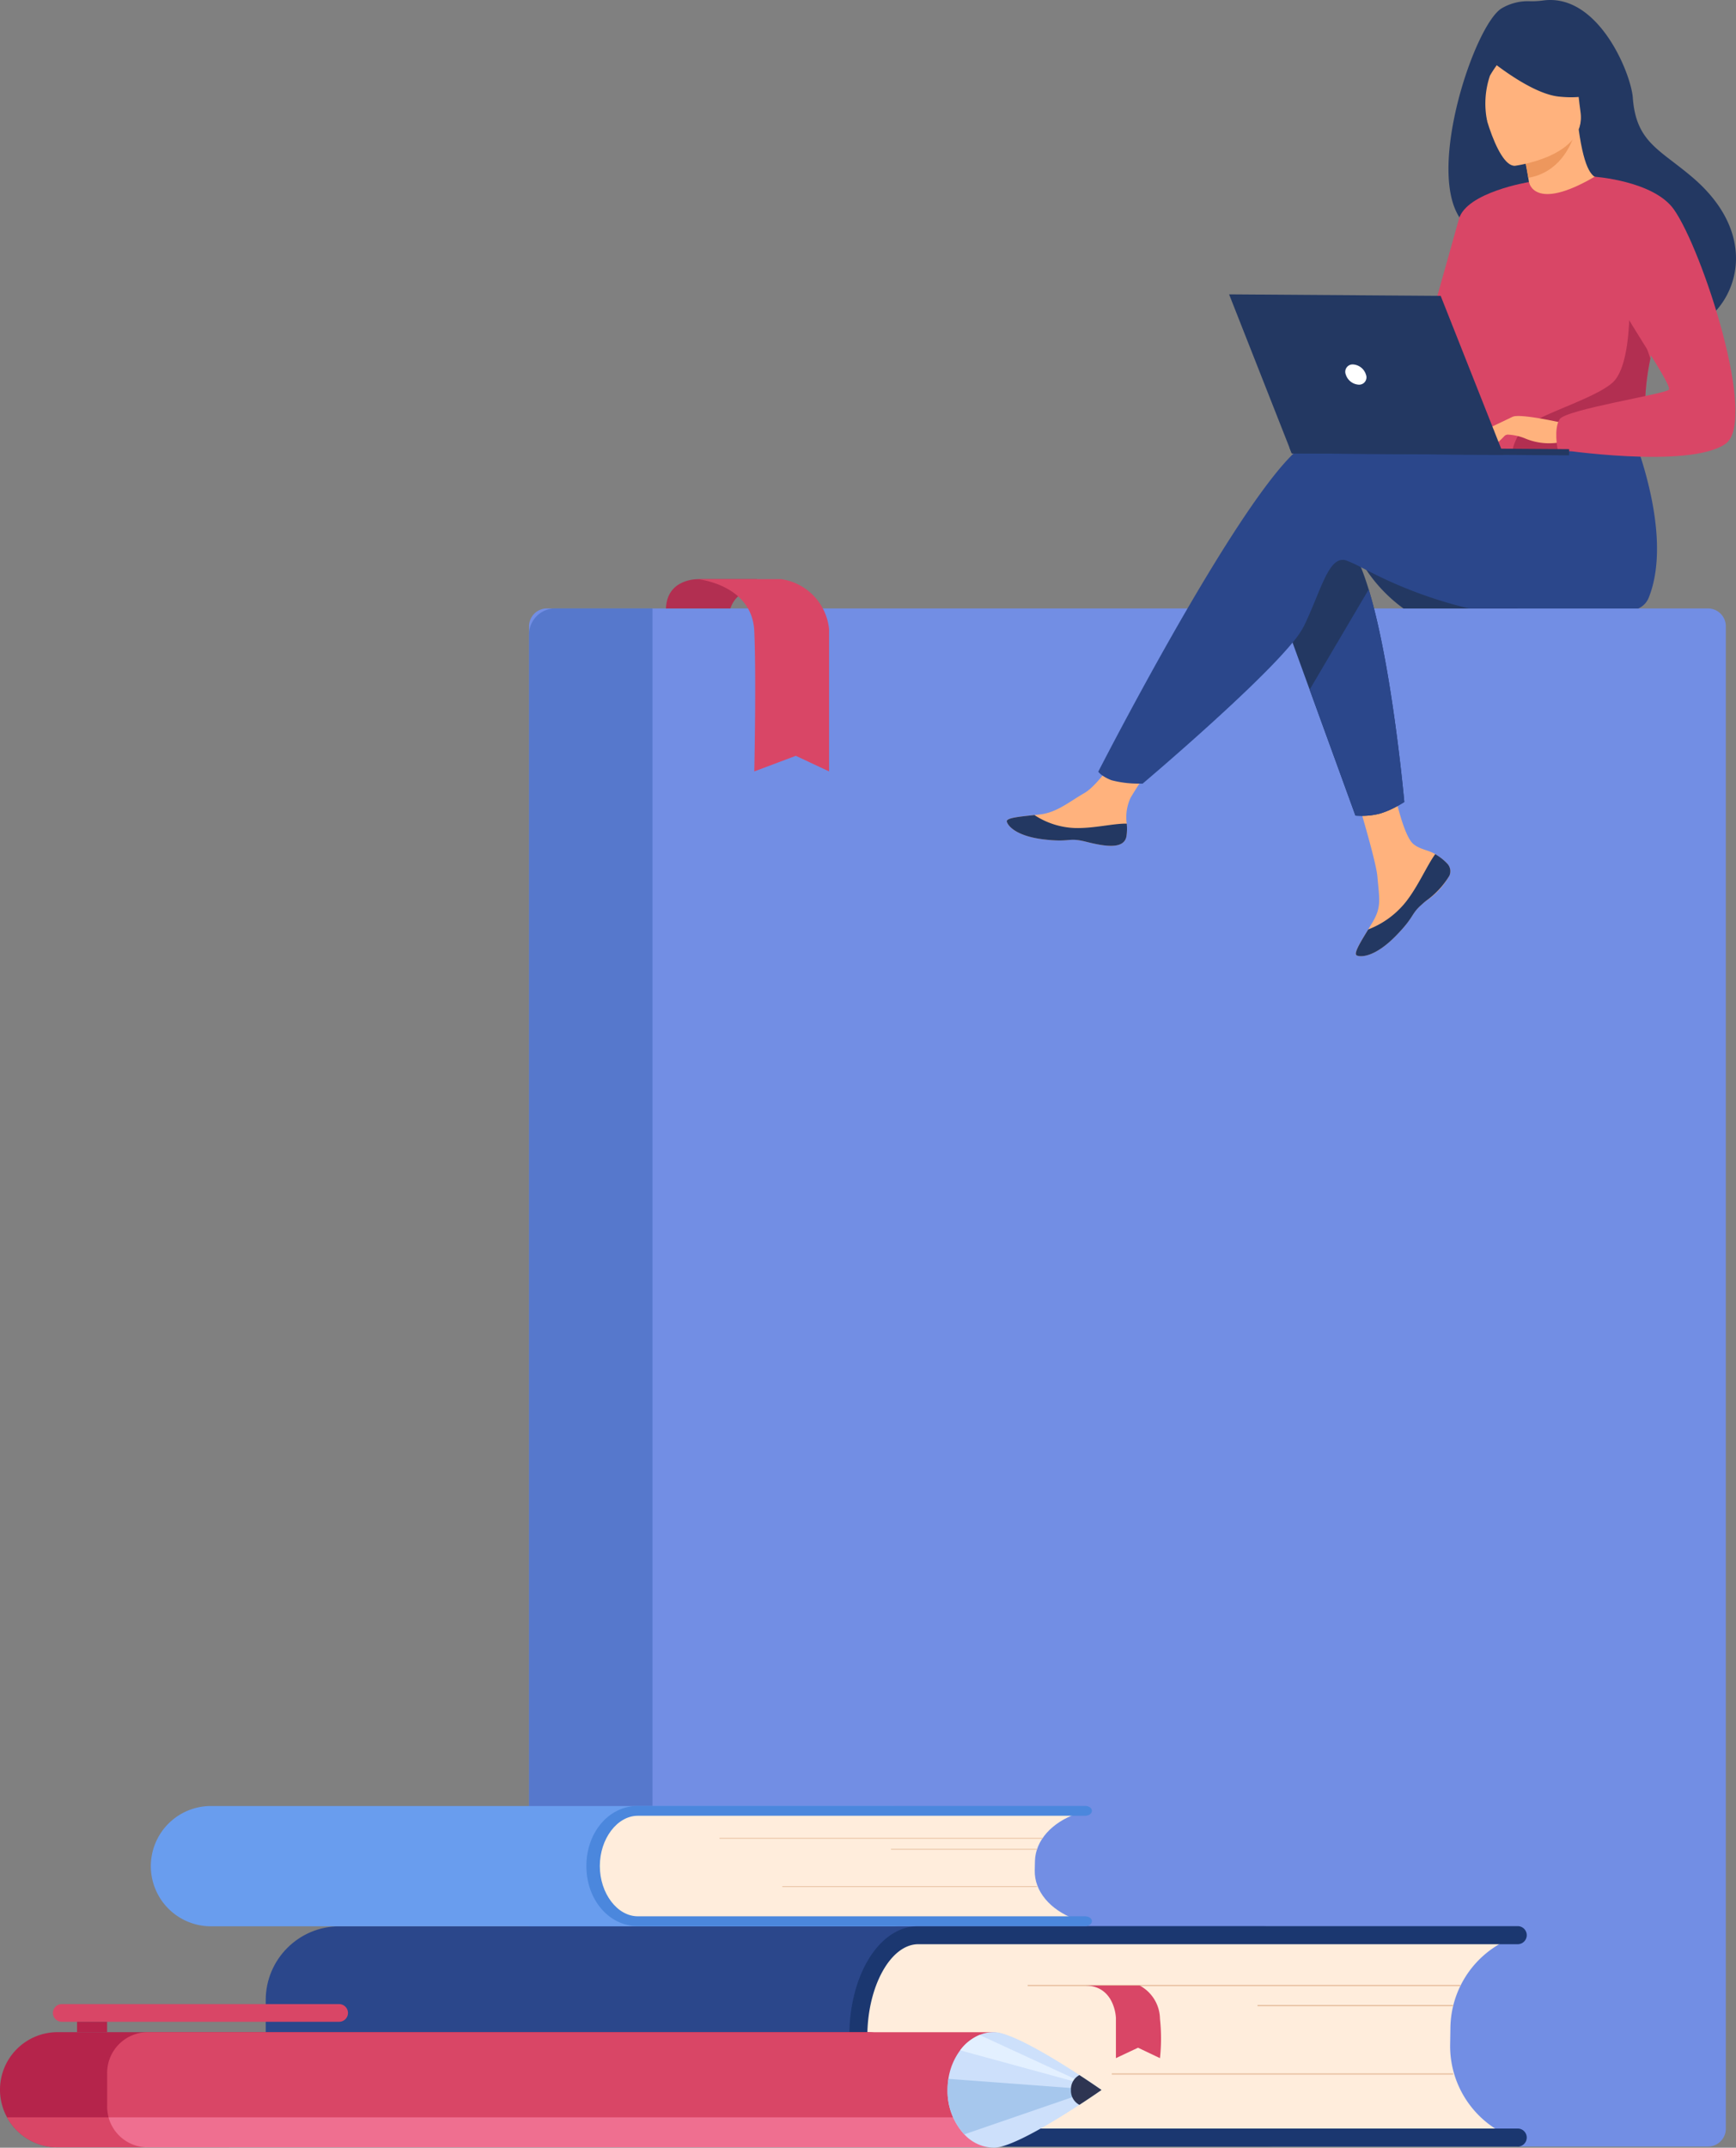 <svg xmlns="http://www.w3.org/2000/svg" width="230.758" height="285.364" viewBox="0 0 230.758 285.364">
  <rect x="0" y="0" width="230.758" height="285.364" fill="#808080" stroke="none"/>
  <g id="Grupo_54235" data-name="Grupo 54235" transform="translate(-154.821 -487.705)">
    <g id="Grupo_54253" data-name="Grupo 54253" transform="translate(154.821 487.705)">
      <path id="Rectángulo_5126" data-name="Rectángulo 5126" d="M2.372,0h154.34a2.372,2.372,0,0,1,2.372,2.372V201.991a2.373,2.373,0,0,1-2.373,2.373H2.372A2.372,2.372,0,0,1,0,201.992V2.372A2.372,2.372,0,0,1,2.372,0Z" transform="translate(70.323 80.845)" fill="#728ee4"/>
      <path id="Trazado_101697" data-name="Trazado 101697" d="M1128.55,301.471V505.836h-12.939a3.469,3.469,0,0,1-3.469-3.468V304.939a3.467,3.467,0,0,1,3.469-3.468Z" transform="translate(-1041.819 -220.627)" fill="#5678cc"/>
      <path id="Trazado_101698" data-name="Trazado 101698" d="M1128.8,298.809s-4.073-.086-4.21,3.892h8.56s.9-2.968,3.522-1.946v-1.946Z" transform="translate(-1036.067 -221.857)" fill="#b22f51"/>
      <path id="Trazado_101699" data-name="Trazado 101699" d="M1127.473,298.809s7.25.692,7.526,6.905,0,18.64,0,18.64l5.522-2.072,4.42,2.072V305.438a7.469,7.469,0,0,0-6.352-6.629Z" transform="translate(-1034.736 -221.857)" fill="#d94666"/>
      <g id="Grupo_54238" data-name="Grupo 54238" transform="translate(133.829 0)">
        <path id="Trazado_101700" data-name="Trazado 101700" d="M1208.844,303.911h-15.25a20.261,20.261,0,0,1-4.939-5.126q-.546-.8-1.07-1.719C1185.627,293.6,1203.727,301.6,1208.844,303.911Z" transform="translate(-1140.862 -223.058)" fill="#233862"/>
        <g id="Grupo_54235-2" data-name="Grupo 54235">
          <path id="Trazado_101701" data-name="Trazado 101701" d="M1199.786,328.847a1.46,1.46,0,0,1,.25,1.564l0,.009a9.71,9.71,0,0,1-3.094,3.346c-.186.148-.351.282-.5.406l-.111.1-.085.078c-1.359,1.234-.854,1.522-3.3,4.029-2.785,2.857-4.689,2.895-5.228,2.63-.456-.227.485-1.746,1.528-3.453.051-.082.1-.165.152-.249.14-.228.278-.458.415-.686,1.224-2.056.92-3.026.655-6.1-.215-2.5-3.784-13.968-3.784-13.968l5.3-.876s1.531,9.126,3.279,10.542c.934.754,1.985.77,2.886,1.332.063.039.126.079.187.12A6.939,6.939,0,0,1,1199.786,328.847Z" transform="translate(-1141.207 -214.064)" fill="#ffb27d"/>
          <path id="Trazado_101702" data-name="Trazado 101702" d="M1199.5,325.094a1.46,1.46,0,0,1,.25,1.564l0,.009a11.223,11.223,0,0,1-3.1,3.335c-.184.151-.347.289-.491.418l-.111.1-.085.077c-1.359,1.234-.854,1.522-3.3,4.029-2.785,2.857-4.689,2.895-5.228,2.63-.456-.227.485-1.746,1.528-3.453a11.778,11.778,0,0,0,4.953-3.6c1.68-2.113,2.81-4.833,3.955-6.406.063.039.125.079.187.12A6.936,6.936,0,0,1,1199.5,325.094Z" transform="translate(-1140.918 -210.311)" fill="#233862"/>
          <path id="Trazado_101703" data-name="Trazado 101703" d="M1171.466,325.826c-.339,1.633-2.668,1.344-5.268.689s-1.987.105-5.69-.33-4.816-1.826-4.926-2.379c-.1-.49,1.735-.649,3.7-.861.248-.026.5-.056.744-.083,2.221-.263,3.854-1.683,5.877-2.844,1.917-1.1,4.8-5.616,4.8-5.616l5.081.439s-2.7,4.032-3.74,5.787a6.139,6.139,0,0,0-.523,3.461A6.541,6.541,0,0,1,1171.466,325.826Z" transform="translate(-1155.579 -214.653)" fill="#ffb27d"/>
          <path id="Trazado_101704" data-name="Trazado 101704" d="M1166.2,323.815c-2.6-.655-1.987.105-5.69-.33s-4.816-1.826-4.926-2.379c-.1-.49,1.735-.649,3.7-.861l.019.038a10.443,10.443,0,0,0,5.3,1.687c2.515.079,5.183-.623,6.92-.582a6.541,6.541,0,0,1-.051,1.738C1171.127,324.76,1168.8,324.47,1166.2,323.815Z" transform="translate(-1155.579 -211.953)" fill="#233862"/>
          <path id="Trazado_101705" data-name="Trazado 101705" d="M1197.169,330.39s-.354.231-.883.522a11.772,11.772,0,0,1-2.316,1.007,9.374,9.374,0,0,1-2.383.31c-.551,0-.914-.032-.914-.032l-6.086-16.74-1.1-3.026-1.17-3.221-.408-1.12-1.982-5.452s4.845-12.421,9.784-6.5a11.981,11.981,0,0,1,1.693,3.059c.359.879.7,1.868,1.029,2.942.244.806.481,1.656.707,2.542.616,2.411,1.161,5.075,1.638,7.749C1196.365,321.361,1197.169,330.39,1197.169,330.39Z" transform="translate(-1144.332 -223.829)" fill="#233862"/>
          <path id="Trazado_101706" data-name="Trazado 101706" d="M1237.079,307.769a2.638,2.638,0,0,1-1.408,1.472H1213.2a58.892,58.892,0,0,1-13.674-5.126c-.257-.129-.5-.249-.722-.358a14.65,14.65,0,0,0-2.086-.946c-1.879-.392-2.843,2.667-4.434,6.43-.325.768-.673,1.56-1.063,2.361a12.149,12.149,0,0,1-1.5,2.167c-.13.158-.266.319-.408.485-5.462,6.379-19.524,18.259-19.524,18.259s-.165,0-.433-.006a14.175,14.175,0,0,1-3.694-.447,5.611,5.611,0,0,1-1.2-.621,2.691,2.691,0,0,1-.57-.512s16.826-32.9,25.538-41.861h0c.126-.13.25-.254.374-.373a7.114,7.114,0,0,1,2.5-1.765c2.968-.934,22.17.108,22.17.108l.613-1,1.026-.072.175-.013.855-.061h0l1.18-.083,1.754-.124,4.746-.338.762-.054,8.773-.623s.4.9.94,2.4c.212.585.443,1.257.681,2C1237.551,293.97,1239.379,301.96,1237.079,307.769Z" transform="translate(-1151.737 -228.389)" fill="#2b478b"/>
          <path id="Trazado_101707" data-name="Trazado 101707" d="M1228.185,269.75c-4.385-3.743-7.512-4.668-7.946-10.594-.237-3.216-4.556-13.855-11.86-12.925a11.1,11.1,0,0,1-1.842.107,6.829,6.829,0,0,0-3.712.933c-3.516,2.059-9.993,21.1-5.627,27.787a4.848,4.848,0,0,0,3.483,2.238l.563.317h0c.784.442,1.647.925,2.561,1.444,5.161,2.909,11.92,6.757,15.38,8.7h0c.209.117.4.23.589.333l1.007.559c.407.222.642.347.661.347a15.021,15.021,0,0,0,2.142.6c1.74.363,4.177.566,5.876-.545a9.315,9.315,0,0,0,1.86-1.611C1234.838,283.516,1235.763,276.217,1228.185,269.75Z" transform="translate(-1137.027 -246.174)" fill="#233862"/>
          <path id="Trazado_101708" data-name="Trazado 101708" d="M1203.325,268.683c-.031.02,3.367,1.206,5.651.215,2.149-.933,3.8-4.444,3.765-4.447-.975-.051-2.038-.911-2.823-6.507l-.415.146-6.994,2.461s.49,2.243.8,4.377C1203.572,266.718,1203.707,268.433,1203.325,268.683Z" transform="translate(-1133.899 -240.736)" fill="#ffb27d"/>
          <path id="Trazado_101709" data-name="Trazado 101709" d="M1202.508,260.5s.3,1.572.712,3.817c4.012-.693,5.7-4.116,6.282-6.278Z" transform="translate(-1133.899 -240.69)" fill="#ed975d"/>
          <path id="Trazado_101710" data-name="Trazado 101710" d="M1203.309,266.539s9.556-1.213,8.708-7.152-.186-10.1-6.322-9.57-7,2.959-7.194,5.009S1200.8,266.7,1203.309,266.539Z" transform="translate(-1135.755 -244.511)" fill="#ffb27d"/>
          <path id="Trazado_101711" data-name="Trazado 101711" d="M1198.751,251.745s6.073,5.308,10.227,5.763,5.735-.87,5.735-.87a16.222,16.222,0,0,1-3.886-5.344,2.921,2.921,0,0,0-2.4-1.74C1205.463,249.277,1199.839,249.121,1198.751,251.745Z" transform="translate(-1135.634 -244.679)" fill="#233862"/>
          <path id="Trazado_101712" data-name="Trazado 101712" d="M1202.932,251.069a15.057,15.057,0,0,0-2.713,3.424,11.561,11.561,0,0,0-.355,6.139s-3.142-6.215-1.317-9.212C1200.48,248.243,1202.932,251.069,1202.932,251.069Z" transform="translate(-1135.993 -244.447)" fill="#233862"/>
          <path id="Trazado_101713" data-name="Trazado 101713" d="M1197.5,280.7c.152,19.325-.029,15.285,2.072,17.133.506.446,1.936.718,3.82.857,5.921.434,16.343-.468,16.747-1.56,1.393-3.779.437-4.963,1.618-10.756.123-.615.275-1.282.453-2.009.978-3.977,1.914-5.326-1.414-11.75-3.018-5.819-6.162-10.547-6.449-10.379-8.1,4.734-8.727.7-8.727.7S1197.427,271.278,1197.5,280.7Z" transform="translate(-1136.212 -238.753)" fill="#d94666"/>
          <path id="Trazado_101714" data-name="Trazado 101714" d="M1195.7,327.988s-.354.231-.883.522a11.765,11.765,0,0,1-2.316,1.007,9.371,9.371,0,0,1-2.383.31c-.551,0-.914-.032-.914-.032l-6.086-16.74,1.782-3.026,4.566-7.749,1.5-2.542c.244.806.481,1.656.708,2.542.616,2.411,1.161,5.075,1.637,7.749C1194.892,318.959,1195.7,327.988,1195.7,327.988Z" transform="translate(-1142.859 -221.427)" fill="#2b478b"/>
          <path id="Trazado_101715" data-name="Trazado 101715" d="M1208.175,262.72s-8.313,1.348-9.314,4.917-6.886,24.545-6.886,24.545,4.216.788,6.18-1.149,6.912-18.044,6.912-18.044Z" transform="translate(-1138.765 -238.53)" fill="#d94666"/>
          <path id="Trazado_101716" data-name="Trazado 101716" d="M1201.531,293.615c5.921.434,16.344-.468,16.747-1.56,1.393-3.779.437-4.963,1.618-10.756l-2.8-8.067s.409,8.965-2.25,11.3-10.851,4.474-12.151,6.434A7.21,7.21,0,0,0,1201.531,293.615Z" transform="translate(-1134.35 -233.673)" fill="#b22f51"/>
          <path id="Trazado_101717" data-name="Trazado 101717" d="M1209.468,284.927s-5.836-1.342-6.782-.83a13.736,13.736,0,0,0-3.558,3.041c-.294.655,2.1-.484,2.881-.687a6.893,6.893,0,0,1,2.478.561,8.263,8.263,0,0,0,4.447.478Z" transform="translate(-1135.472 -228.707)" fill="#ffb27d"/>
          <path id="Trazado_101718" data-name="Trazado 101718" d="M1210.64,262.237s7.845.539,10.535,4.348c3.788,5.361,11.215,28.149,6.845,31.151-4.921,3.38-22.294.735-22.294.735s-.56-2.709.254-4.012,13.914-3.323,14.522-3.924-7.465-11.829-7.452-13.64S1210.64,262.237,1210.64,262.237Z" transform="translate(-1132.499 -238.753)" fill="#d94666"/>
          <path id="Trazado_101719" data-name="Trazado 101719" d="M1202.078,285.172a11.342,11.342,0,0,1-1.639,1.757,1.189,1.189,0,0,1-.661.136l.835-1.48Z" transform="translate(-1135.16 -228.157)" fill="#ffb27d"/>
          <path id="Trazado_101720" data-name="Trazado 101720" d="M1202.682,284.06l-3.573,1.7a.635.635,0,0,0,.588.232,8.556,8.556,0,0,0,1.548-.414Z" transform="translate(-1135.469 -228.671)" fill="#ffb27d"/>
        </g>
        <g id="Grupo_54237" data-name="Grupo 54237" transform="translate(29.549 39.111)">
          <g id="Grupo_54236" data-name="Grupo 54236">
            <path id="Trazado_101721" data-name="Trazado 101721" d="M1212.283,294.255l-28.167-.2-8.325-21.131,28.124.2Z" transform="translate(-1175.791 -272.926)" fill="#233862"/>
            <path id="Trazado_101722" data-name="Trazado 101722" d="M1181.263,286.816l37.2.262-.006.821-36.865-.26Z" transform="translate(-1173.263 -266.508)" fill="#233862"/>
          </g>
          <path id="Trazado_101723" data-name="Trazado 101723" d="M1186.415,280.629a.977.977,0,0,1,.966-1.335,1.923,1.923,0,0,1,1.716,1.354.976.976,0,0,1-.967,1.335A1.924,1.924,0,0,1,1186.415,280.629Z" transform="translate(-1170.906 -269.983)" fill="#fff"/>
        </g>
      </g>
      <g id="Grupo_54244" data-name="Grupo 54244" transform="translate(35.321 255.925)">
        <g id="Grupo_54243" data-name="Grupo 54243" transform="translate(0)">
          <rect id="Rectángulo_5127" data-name="Rectángulo 5127" width="142.466" height="29.263" rx="9.803" transform="translate(142.466 29.282) rotate(180)" fill="#2b478b"/>
          <path id="Trazado_101724" data-name="Trazado 101724" d="M1142.152,431.77l-.1,6.4a10.246,10.246,0,0,0,10.08,10.406l75.635,1.209.021-1.275a13.035,13.035,0,0,1-7.026-11.782l.036-2.249a13.034,13.034,0,0,1,7.4-11.551V422.9l-75.635-1.208A10.246,10.246,0,0,0,1142.152,431.77Z" transform="translate(-1063.323 -421.012)" fill="#ffeddc"/>
          <g id="Grupo_54239" data-name="Grupo 54239" transform="translate(77.574)">
            <path id="Trazado_101725" data-name="Trazado 101725" d="M1230.109,450.508h-79.683c-5.139,0-9.165-6.431-9.165-14.642s4.026-14.64,9.165-14.64h79.683a1.2,1.2,0,0,1,0,2.4h-79.683c-3.67,0-6.769,5.608-6.769,12.244s3.1,12.246,6.769,12.246h79.683a1.2,1.2,0,0,1,0,2.4Z" transform="translate(-1141.261 -421.226)" fill="#1b3770"/>
          </g>
          <g id="Grupo_54240" data-name="Grupo 54240" transform="translate(101.284 7.804)">
            <rect id="Rectángulo_5128" data-name="Rectángulo 5128" width="57.536" height="0.173" fill="#e8c2a3"/>
          </g>
          <g id="Grupo_54241" data-name="Grupo 54241" transform="translate(131.833 10.468)">
            <rect id="Rectángulo_5129" data-name="Rectángulo 5129" width="26.014" height="0.173" fill="#e8c2a3"/>
          </g>
          <g id="Grupo_54242" data-name="Grupo 54242" transform="translate(112.466 19.556)">
            <rect id="Rectángulo_5130" data-name="Rectángulo 5130" width="45.38" height="0.173" fill="#e8c2a3"/>
          </g>
        </g>
        <path id="Trazado_101726" data-name="Trazado 101726" d="M1169.96,426.623a5.107,5.107,0,0,1,2.7,4.421,24.257,24.257,0,0,1,0,5.227l-2.914-1.386-2.943,1.386v-5.33s-.108-4.317-4.124-4.317Z" transform="translate(-1053.791 -418.733)" fill="#d94666"/>
      </g>
      <g id="Grupo_54246" data-name="Grupo 54246" transform="translate(0 266.284)">
        <path id="Trazado_101727" data-name="Trazado 101727" d="M1064.041,438.511a7.228,7.228,0,0,0,.059.933,7.644,7.644,0,0,0,7.589,6.715h107.549a7.648,7.648,0,1,0,0-15.3H1071.689A7.647,7.647,0,0,0,1064.041,438.511Z" transform="translate(-1064.041 -427.132)" fill="#b5244b"/>
        <path id="Trazado_101728" data-name="Trazado 101728" d="M1070.024,430.657H1106.9a1.176,1.176,0,0,0,1.174-1.172h0a1.177,1.177,0,0,0-1.174-1.174h-36.873a1.177,1.177,0,0,0-1.174,1.174h0A1.177,1.177,0,0,0,1070.024,430.657Z" transform="translate(-1061.819 -428.311)" fill="#d94666"/>
        <rect id="Rectángulo_5131" data-name="Rectángulo 5131" width="3.997" height="1.384" transform="translate(14.237 3.731) rotate(180)" fill="#b5244b"/>
        <path id="Trazado_101729" data-name="Trazado 101729" d="M1064.676,438.6a7.663,7.663,0,0,0,6.719,3.99h22.781V438.6Z" transform="translate(-1063.748 -423.559)" fill="#d94666"/>
        <path id="Trazado_101730" data-name="Trazado 101730" d="M1196.621,436.271v4.48a5.4,5.4,0,0,1-5.4,5.408h-112.03a5.405,5.405,0,0,1-5.406-5.408v-4.48a5.407,5.407,0,0,1,5.406-5.408h112.03A5.405,5.405,0,0,1,1196.621,436.271Z" transform="translate(-1059.542 -427.132)" fill="#d94666"/>
        <path id="Trazado_101731" data-name="Trazado 101731" d="M1196.374,438.6a5.405,5.405,0,0,1-5.218,3.99h-112.03a5.4,5.4,0,0,1-5.218-3.99Z" transform="translate(-1059.482 -423.559)" fill="#ef6f90"/>
        <g id="Grupo_54245" data-name="Grupo 54245" transform="translate(125.954 3.731)">
          <path id="Trazado_101732" data-name="Trazado 101732" d="M1150.193,438.538a8.506,8.506,0,0,0,2.224,5.9c.032.031.06.061.092.094a5.43,5.43,0,0,0,3.838,1.676c2.268,0,7.889-3.423,11.373-5.695,1.735-1.133,2.941-1.979,2.941-1.979s-1.206-.847-2.941-1.98c-3.484-2.275-9.105-5.7-11.373-5.7a5.067,5.067,0,0,0-1.883.364,6.17,6.17,0,0,0-2.594,2.047,8.455,8.455,0,0,0-1.557,3.743c0,.016-.006.032-.006.05A9.471,9.471,0,0,0,1150.193,438.538Z" transform="translate(-1150.193 -430.863)" fill="#cde0fb"/>
          <path id="Trazado_101733" data-name="Trazado 101733" d="M1150.193,436.578a8.506,8.506,0,0,0,2.224,5.9l17.243-5.933-19.353-1.444A9.471,9.471,0,0,0,1150.193,436.578Z" transform="translate(-1150.193 -428.903)" fill="#a6c7ed"/>
          <path id="Trazado_101734" data-name="Trazado 101734" d="M1151.34,433.159l17.2,4.7-14.608-6.744A6.171,6.171,0,0,0,1151.34,433.159Z" transform="translate(-1149.663 -430.748)" fill="#e3f0ff"/>
          <path id="Trazado_101735" data-name="Trazado 101735" d="M1161.413,436.739a2.121,2.121,0,0,0,1.123,1.979c1.735-1.133,2.941-1.979,2.941-1.979s-1.206-.847-2.941-1.98A2.116,2.116,0,0,0,1161.413,436.739Z" transform="translate(-1145.01 -429.063)" fill="#2e3552"/>
        </g>
      </g>
      <g id="Grupo_54252" data-name="Grupo 54252" transform="translate(20.05 239.949)">
        <g id="Grupo_54251" data-name="Grupo 54251">
          <path id="Trazado_101736" data-name="Trazado 101736" d="M1085.748,426.29h90.338a7.991,7.991,0,0,0,7.991-7.991h0a7.991,7.991,0,0,0-7.991-7.993h-90.338a7.992,7.992,0,0,0-7.993,7.993h0A7.991,7.991,0,0,0,1085.748,426.29Z" transform="translate(-1077.755 -410.294)" fill="#699dee"/>
          <path id="Trazado_101737" data-name="Trazado 101737" d="M1118.018,416.05l-.076,3.488c-.067,3.086,3.3,5.629,7.523,5.678l56.446.658.016-.694c-3.167-1.2-5.306-3.64-5.244-6.427l.026-1.227c.061-2.787,2.3-5.173,5.522-6.3v-.015l-56.446-.659C1121.564,410.5,1118.086,412.965,1118.018,416.05Z" transform="translate(-1059.189 -410.181)" fill="#ffeddc"/>
          <g id="Grupo_54247" data-name="Grupo 54247" transform="translate(57.894)">
            <path id="Trazado_101738" data-name="Trazado 101738" d="M1183.661,426.272h-59.468c-3.835,0-6.839-3.509-6.839-7.987s3-7.987,6.839-7.987h59.468c.494,0,.893.294.893.655s-.4.654-.893.654h-59.468c-2.738,0-5.051,3.058-5.051,6.678s2.313,6.68,5.051,6.68h59.468c.494,0,.893.292.893.654S1184.156,426.272,1183.661,426.272Z" transform="translate(-1117.354 -410.298)" fill="#4b87dd"/>
          </g>
          <g id="Grupo_54248" data-name="Grupo 54248" transform="translate(75.588 4.25)">
            <rect id="Rectángulo_5132" data-name="Rectángulo 5132" width="42.939" height="0.11" fill="#e8c2a3"/>
          </g>
          <g id="Grupo_54249" data-name="Grupo 54249" transform="translate(98.387 5.703)">
            <rect id="Rectángulo_5133" data-name="Rectángulo 5133" width="19.414" height="0.11" fill="#e8c2a3"/>
          </g>
          <g id="Grupo_54250" data-name="Grupo 54250" transform="translate(83.933 10.66)">
            <rect id="Rectángulo_5134" data-name="Rectángulo 5134" width="33.867" height="0.111" fill="#e8c2a3"/>
          </g>
        </g>
      </g>
    </g>
  </g>
</svg>
